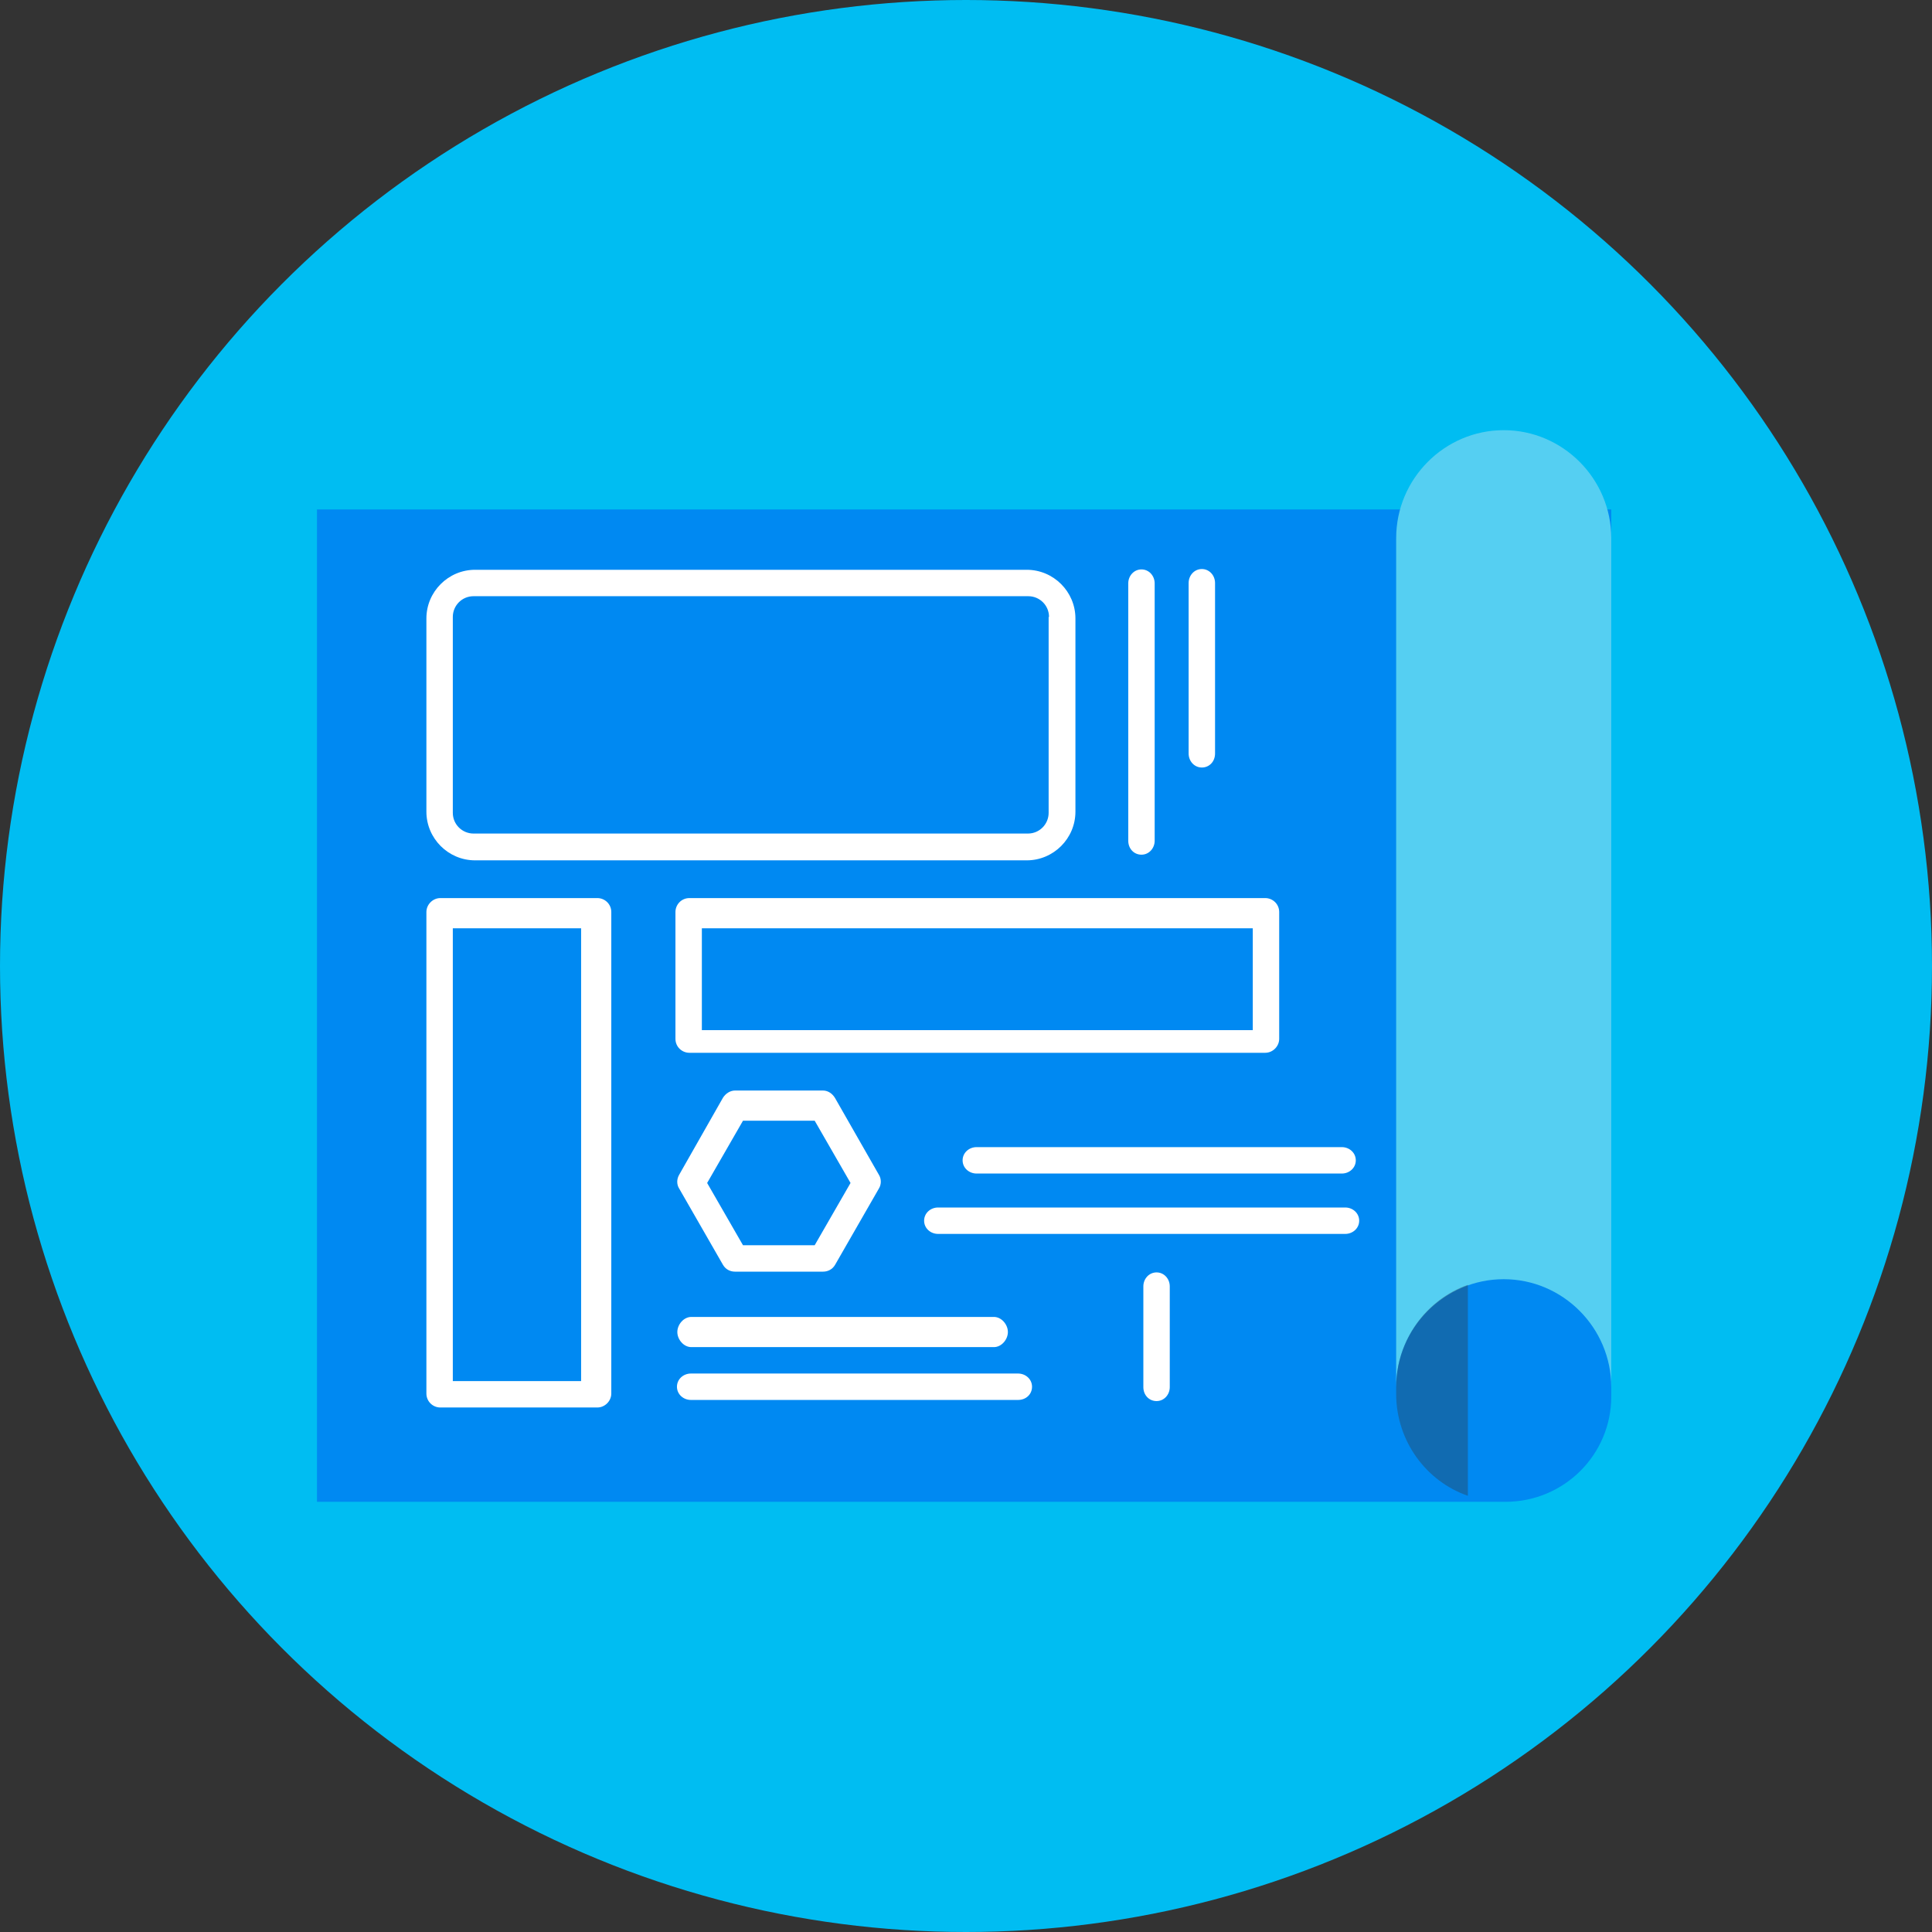 <?xml version="1.0" encoding="utf-8"?>
<!-- Generator: Adobe Illustrator 24.1.0, SVG Export Plug-In . SVG Version: 6.00 Build 0)  -->
<svg version="1.1" id="Layer_1" xmlns="http://www.w3.org/2000/svg" xmlns:xlink="http://www.w3.org/1999/xlink" x="0px" y="0px"
	 viewBox="0 0 512 512" style="enable-background:new 0 0 512 512;" xml:space="preserve">
<rect x="0" y="0" width="512" height="512" fill="#333333" stroke="none"/>
<style type="text/css">
	.st0{fill:#00BDF2;}
	.st1{fill:#0089F2;}
	.st2{fill:#FFFFFF;}
	.st3{fill:#55CFF2;}
	.st4{opacity:0.4;}
	.st5{fill:#2A3E4F;}
</style>
<g id="Others">
</g>
<g id="Design">
	<g id="blueprint">
		<circle class="st0" cx="256" cy="256" r="256"/>
		<g>
			<path class="st1" d="M84,135v263h314.9c15.7,0,28.1-12.6,28.1-27.9v-1.8V135H84z"/>
			<g>
				<path class="st2" d="M339,275.3c0,2-1.7,3.7-3.7,3.7H182.7c-2,0-3.7-1.6-3.7-3.7v-33.6c0-2,1.6-3.7,3.7-3.7h152.6
					c2,0,3.7,1.6,3.7,3.7L339,275.3L339,275.3z M186,273h146v-27H186V273z"/>
			</g>
			<g>
				<path class="st2" d="M355.6,311h-96.8c-2,0-3.7-1.5-3.7-3.5s1.7-3.5,3.7-3.5h96.8c2,0,3.7,1.5,3.7,3.5S357.6,311,355.6,311z"/>
			</g>
			<g>
				<path class="st2" d="M356.5,327H248.6c-2,0-3.7-1.5-3.7-3.5s1.7-3.5,3.7-3.5h107.9c2,0,3.7,1.5,3.7,3.5S358.5,327,356.5,327z"/>
			</g>
			<path class="st3" d="M398.5,114c-15.7,0-28.5,12.9-28.5,28.6v225c0-15.7,12.8-28.6,28.5-28.6s28.5,12.9,28.5,28.6v-225
				C427,126.9,414.2,114,398.5,114z"/>
			<g class="st4">
				<path class="st5" d="M370,367.6v1.8c0,12.5,8,23.2,19,27v-55.9C378,344.4,370,355.1,370,367.6z"/>
			</g>
			<g>
				<path class="st2" d="M285,215.1c0,7.1-5.8,12.9-12.9,12.9H125.9c-7.1,0-12.9-5.8-12.9-12.9v-51.2c0-7.1,5.8-12.9,12.9-12.9
					h146.2c7.1,0,12.9,5.8,12.9,12.9V215.1z M278,163.5c0-3.1-2.5-5.5-5.5-5.5H125.5c-3.1,0-5.5,2.5-5.5,5.5v51.9
					c0,3.1,2.5,5.5,5.5,5.5h146.9c3.1,0,5.5-2.5,5.5-5.5V163.5z"/>
			</g>
			<g>
				<path class="st2" d="M162,369.3c0,2-1.7,3.7-3.7,3.7h-41.6c-2,0-3.7-1.6-3.7-3.7V241.7c0-2,1.7-3.7,3.7-3.7h41.6
					c2,0,3.7,1.6,3.7,3.7V369.3z M120,366h34V246h-34V366z"/>
			</g>
			<g>
				<path class="st2" d="M218.1,337h-23.3c-1.3,0-2.5-0.6-3.2-1.8L180,315c-0.7-1.1-0.7-2.5,0-3.7l11.6-20.4
					c0.7-1.1,1.9-1.9,3.2-1.9h23.3c1.3,0,2.5,0.8,3.2,2l11.6,20.3c0.7,1.1,0.7,2.6,0,3.7l-11.6,20.2
					C220.6,336.4,219.4,337,218.1,337z M196.9,330h19l9.5-16.5l-9.5-16.5h-19l-9.5,16.5L196.9,330z"/>
			</g>
			<g>
				<path class="st2" d="M263.4,357h-80.2c-2,0-3.7-2-3.7-4s1.7-4,3.7-4h80.2c2,0,3.7,2,3.7,4S265.4,357,263.4,357z"/>
			</g>
			<g>
				<path class="st2" d="M269.8,371h-86.7c-2,0-3.7-1.5-3.7-3.5c0-2,1.7-3.5,3.7-3.5h86.7c2,0,3.7,1.5,3.7,3.5
					C273.5,369.5,271.9,371,269.8,371z"/>
			</g>
			<g>
				<path class="st2" d="M302.5,226.5c-2,0-3.5-1.6-3.5-3.7v-68.2c0-2,1.5-3.7,3.5-3.7s3.5,1.7,3.5,3.7v68.2
					C306,224.8,304.5,226.5,302.5,226.5z"/>
			</g>
			<g>
				<path class="st2" d="M318.5,203.4c-2,0-3.5-1.7-3.5-3.7v-45.2c0-2,1.5-3.7,3.5-3.7c2,0,3.5,1.7,3.5,3.7v45.2
					C322,201.8,320.5,203.4,318.5,203.4z"/>
			</g>
			<g>
				<path class="st2" d="M306.5,371.3c-2,0-3.5-1.6-3.5-3.7v-26.7c0-2,1.5-3.7,3.5-3.7s3.5,1.7,3.5,3.7v26.7
					C310,369.6,308.5,371.3,306.5,371.3z"/>
			</g>
		</g>
	</g>
</g>
<g id="SEO_x2F__Web">
</g>
<g id="Finance__x2F__Money">
</g>
<g id="E-Commerce__x2F__Shopping">
</g>
<g id="Strategy">
</g>
</svg>
